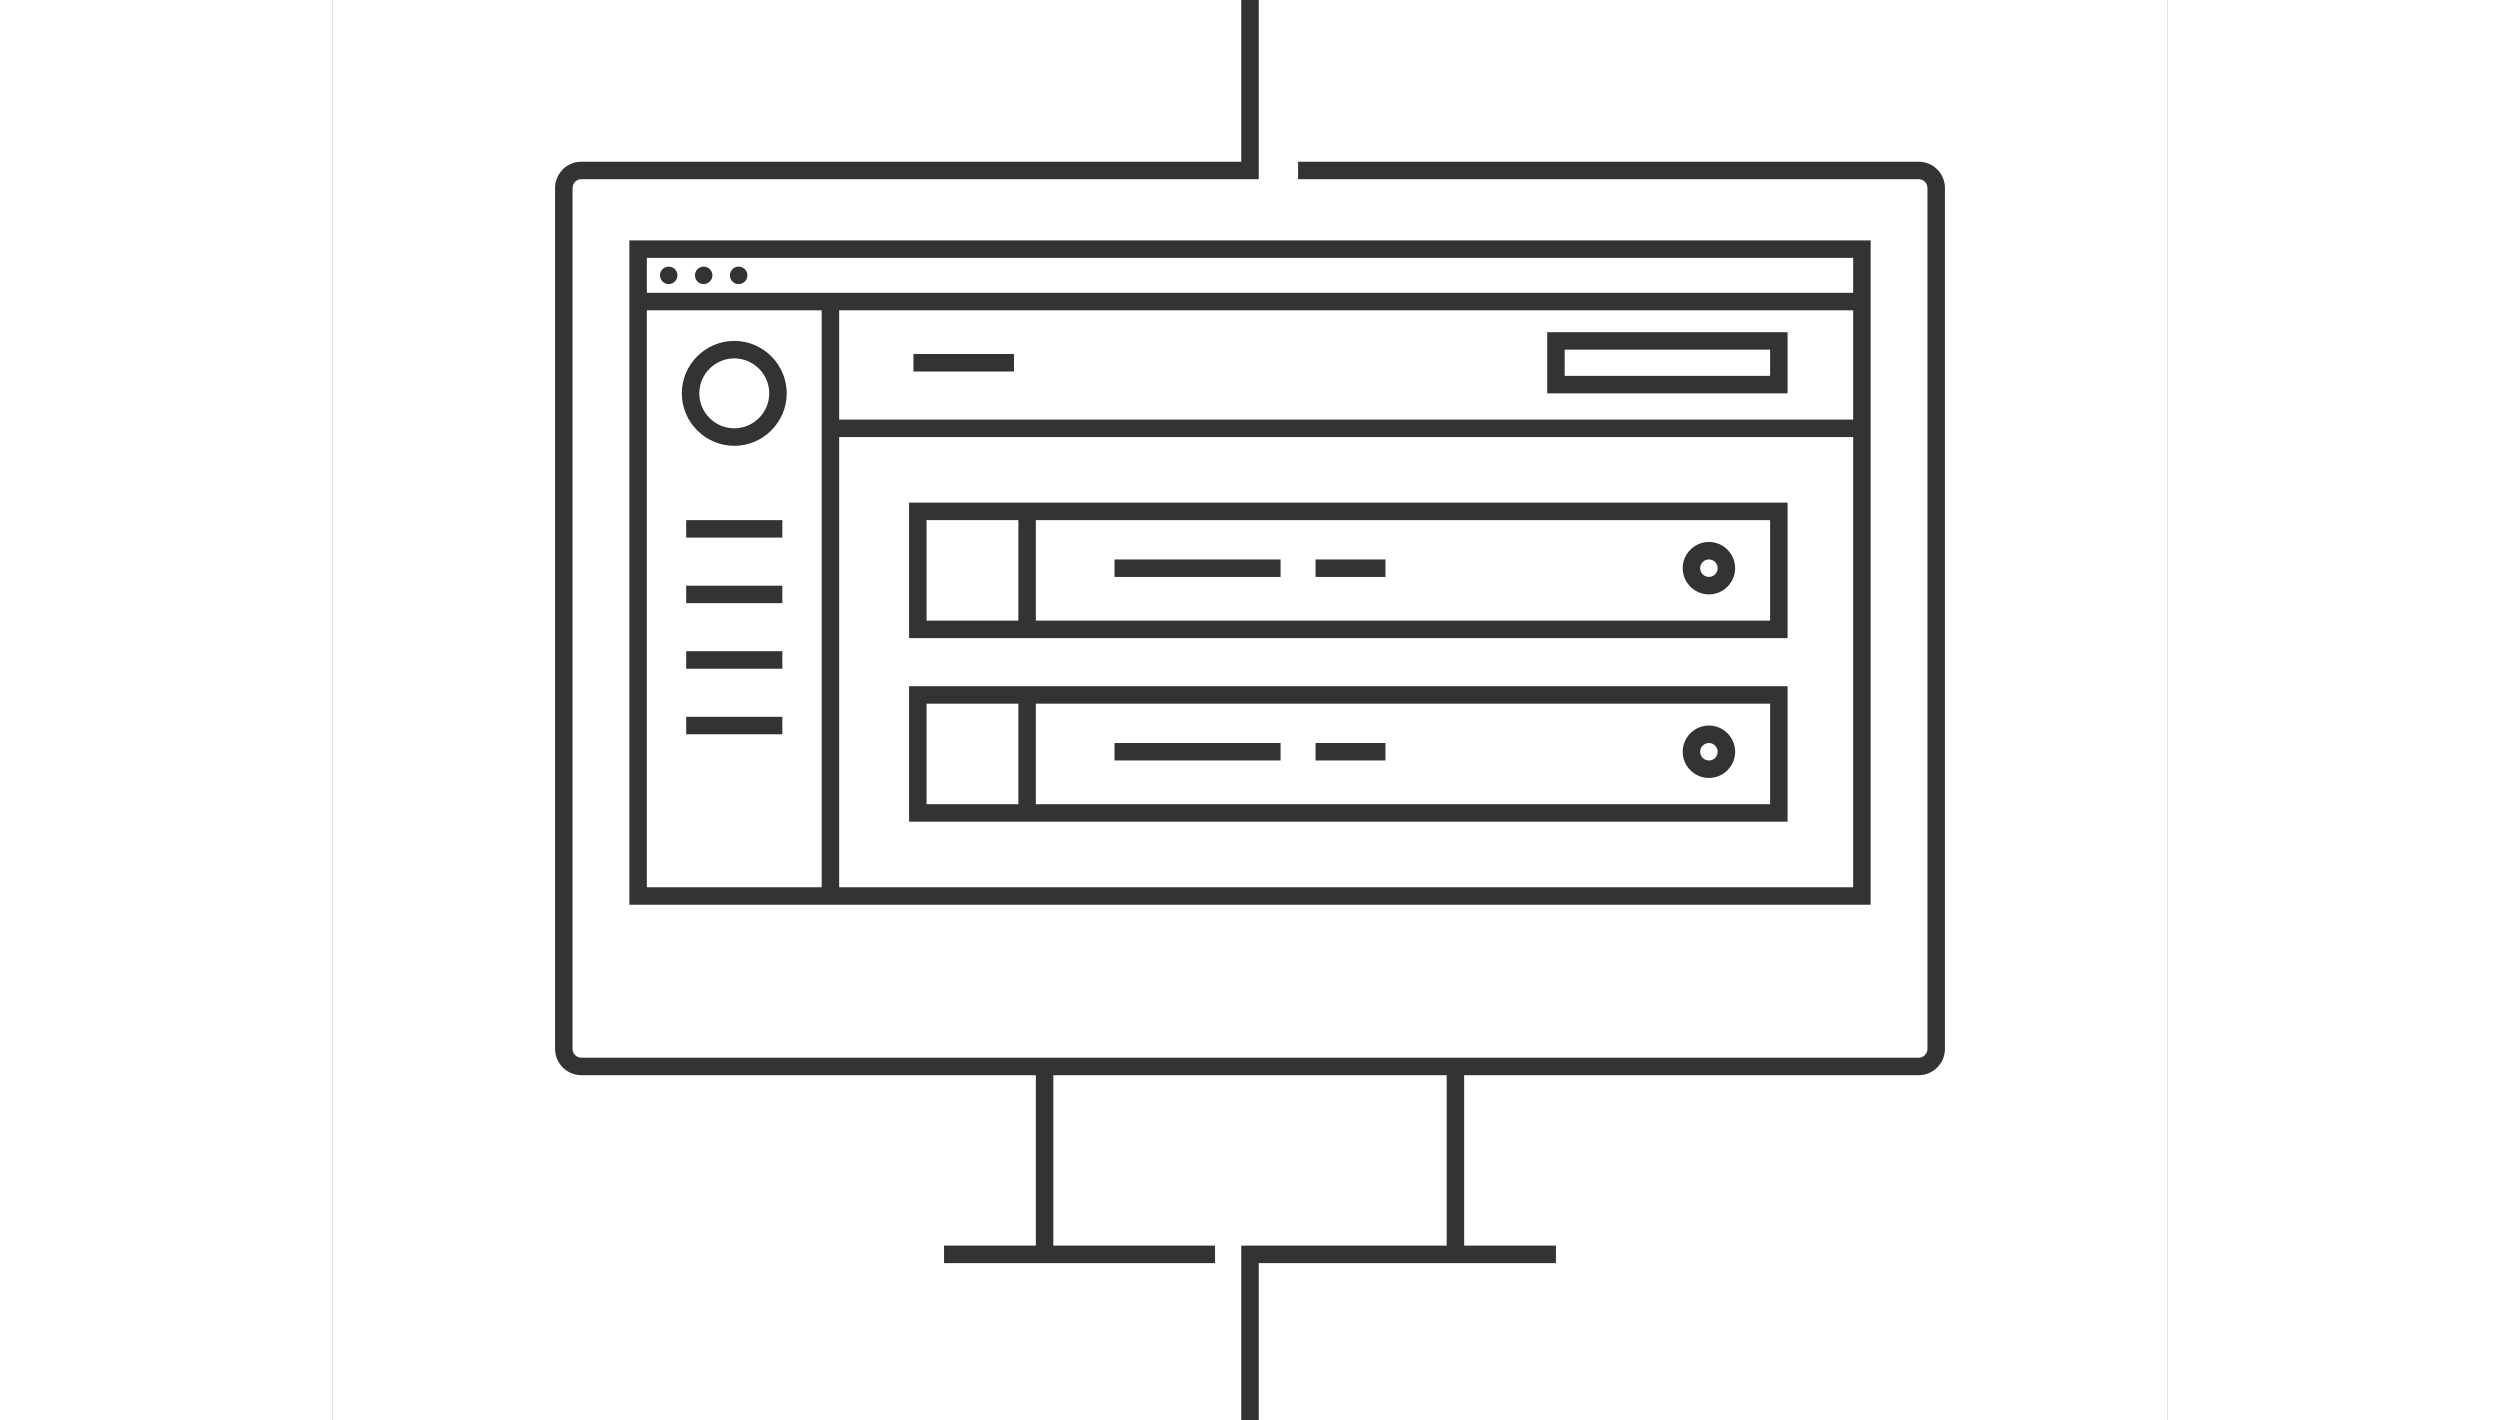 <?xml version="1.0" encoding="utf-8"?>
<!-- Generator: Adobe Illustrator 18.0.0, SVG Export Plug-In . SVG Version: 6.00 Build 0)  -->
<!DOCTYPE svg PUBLIC "-//W3C//DTD SVG 1.1//EN" "http://www.w3.org/Graphics/SVG/1.1/DTD/svg11.dtd">
<svg version="1.1" xmlns="http://www.w3.org/2000/svg" xmlns:xlink="http://www.w3.org/1999/xlink" x="0px" y="0px" width="220px"
	 height="125px" viewBox="0 0 420 325" style="enable-background:new 0 0 420 325;" xml:space="preserve">
<rect x="0" y="0" width="420" height="325" fill="#333333" stroke="none"/>
<style type="text/css">
	.st0{fill:#fff;}
</style>
<g id="WEB_DESIGN">
	<g>
		<path class="st0" d="M116,96h232V71H116V96z M278,76h55v14h-55V76z M133,81h23v4h-23V81z"/>
		<rect x="136" y="161" class="st0" width="21" height="23"/>
		<path class="st0" d="M161,142h168v-23H161V142z M315,124c3.3,0,6,2.7,6,6s-2.7,6-6,6s-6-2.7-6-6S311.7,124,315,124z M225,128h16v4
			h-16V128z M179,128h38v4h-38V128z"/>
		<circle class="st0" cx="315" cy="172" r="2"/>
		<path class="st0" d="M348,59H72v8h276V59z M77,65c-1.1,0-2-0.9-2-2c0-1.1,0.9-2,2-2s2,0.9,2,2C79,64.1,78.1,65,77,65z M85,65
			c-1.1,0-2-0.9-2-2c0-1.1,0.9-2,2-2s2,0.9,2,2C87,64.1,86.1,65,85,65z M93,65c-1.1,0-2-0.9-2-2c0-1.1,0.9-2,2-2s2,0.9,2,2
			C95,64.1,94.1,65,93,65z"/>
		<path class="st0" d="M161,184h168v-23H161V184z M315,166c3.3,0,6,2.7,6,6s-2.7,6-6,6s-6-2.7-6-6S311.7,166,315,166z M225,170h16v4
			h-16V170z M179,170h38v4h-38V170z"/>
		<rect x="282" y="80" class="st0" width="47" height="6"/>
		<path class="st0" d="M116,203h232V100H116V203z M132,115h201v31H132V115z M132,157h201v31H132V157z"/>
		<path class="st0" d="M255,285v-39h-90v39h37v4h-62v-4h21v-39H57c-3.3,0-6-2.7-6-6V43c0-3.3,2.7-6,6-6h151V0H0v325h208v-40H255z"/>
		<path class="st0" d="M112,71H72v132h40V71z M103,168H81v-4h22V168z M103,153H81v-4h22V153z M103,138H81v-4h22V138z M103,123H81v-4
			h22V123z M92,102c-6.6,0-12-5.4-12-12s5.4-12,12-12s12,5.4,12,12S98.6,102,92,102z"/>
		<circle class="st0" cx="315" cy="130" r="2"/>
		<path class="st0" d="M92,82c-4.4,0-8,3.6-8,8s3.6,8,8,8s8-3.6,8-8S96.4,82,92,82z"/>
		<path class="st0" d="M212,0v41H57c-1.1,0-2,0.9-2,2v197c0,1.1,0.9,2,2,2h306c1.1,0,2-0.9,2-2V43c0-1.1-0.9-2-2-2H221v-4h142
			c3.3,0,6,2.7,6,6v197c0,3.3-2.7,6-6,6H259v39h21v4h-68v36h208V0H212z M352,55v152H68V55H352z"/>
		<rect x="136" y="119" class="st0" width="21" height="23"/>
	</g>
</g>
<g id="APP_DESIGN">
</g>
<g id="ECOMMERCE">
</g>
<g id="WORDPRESS">
</g>
</svg>
